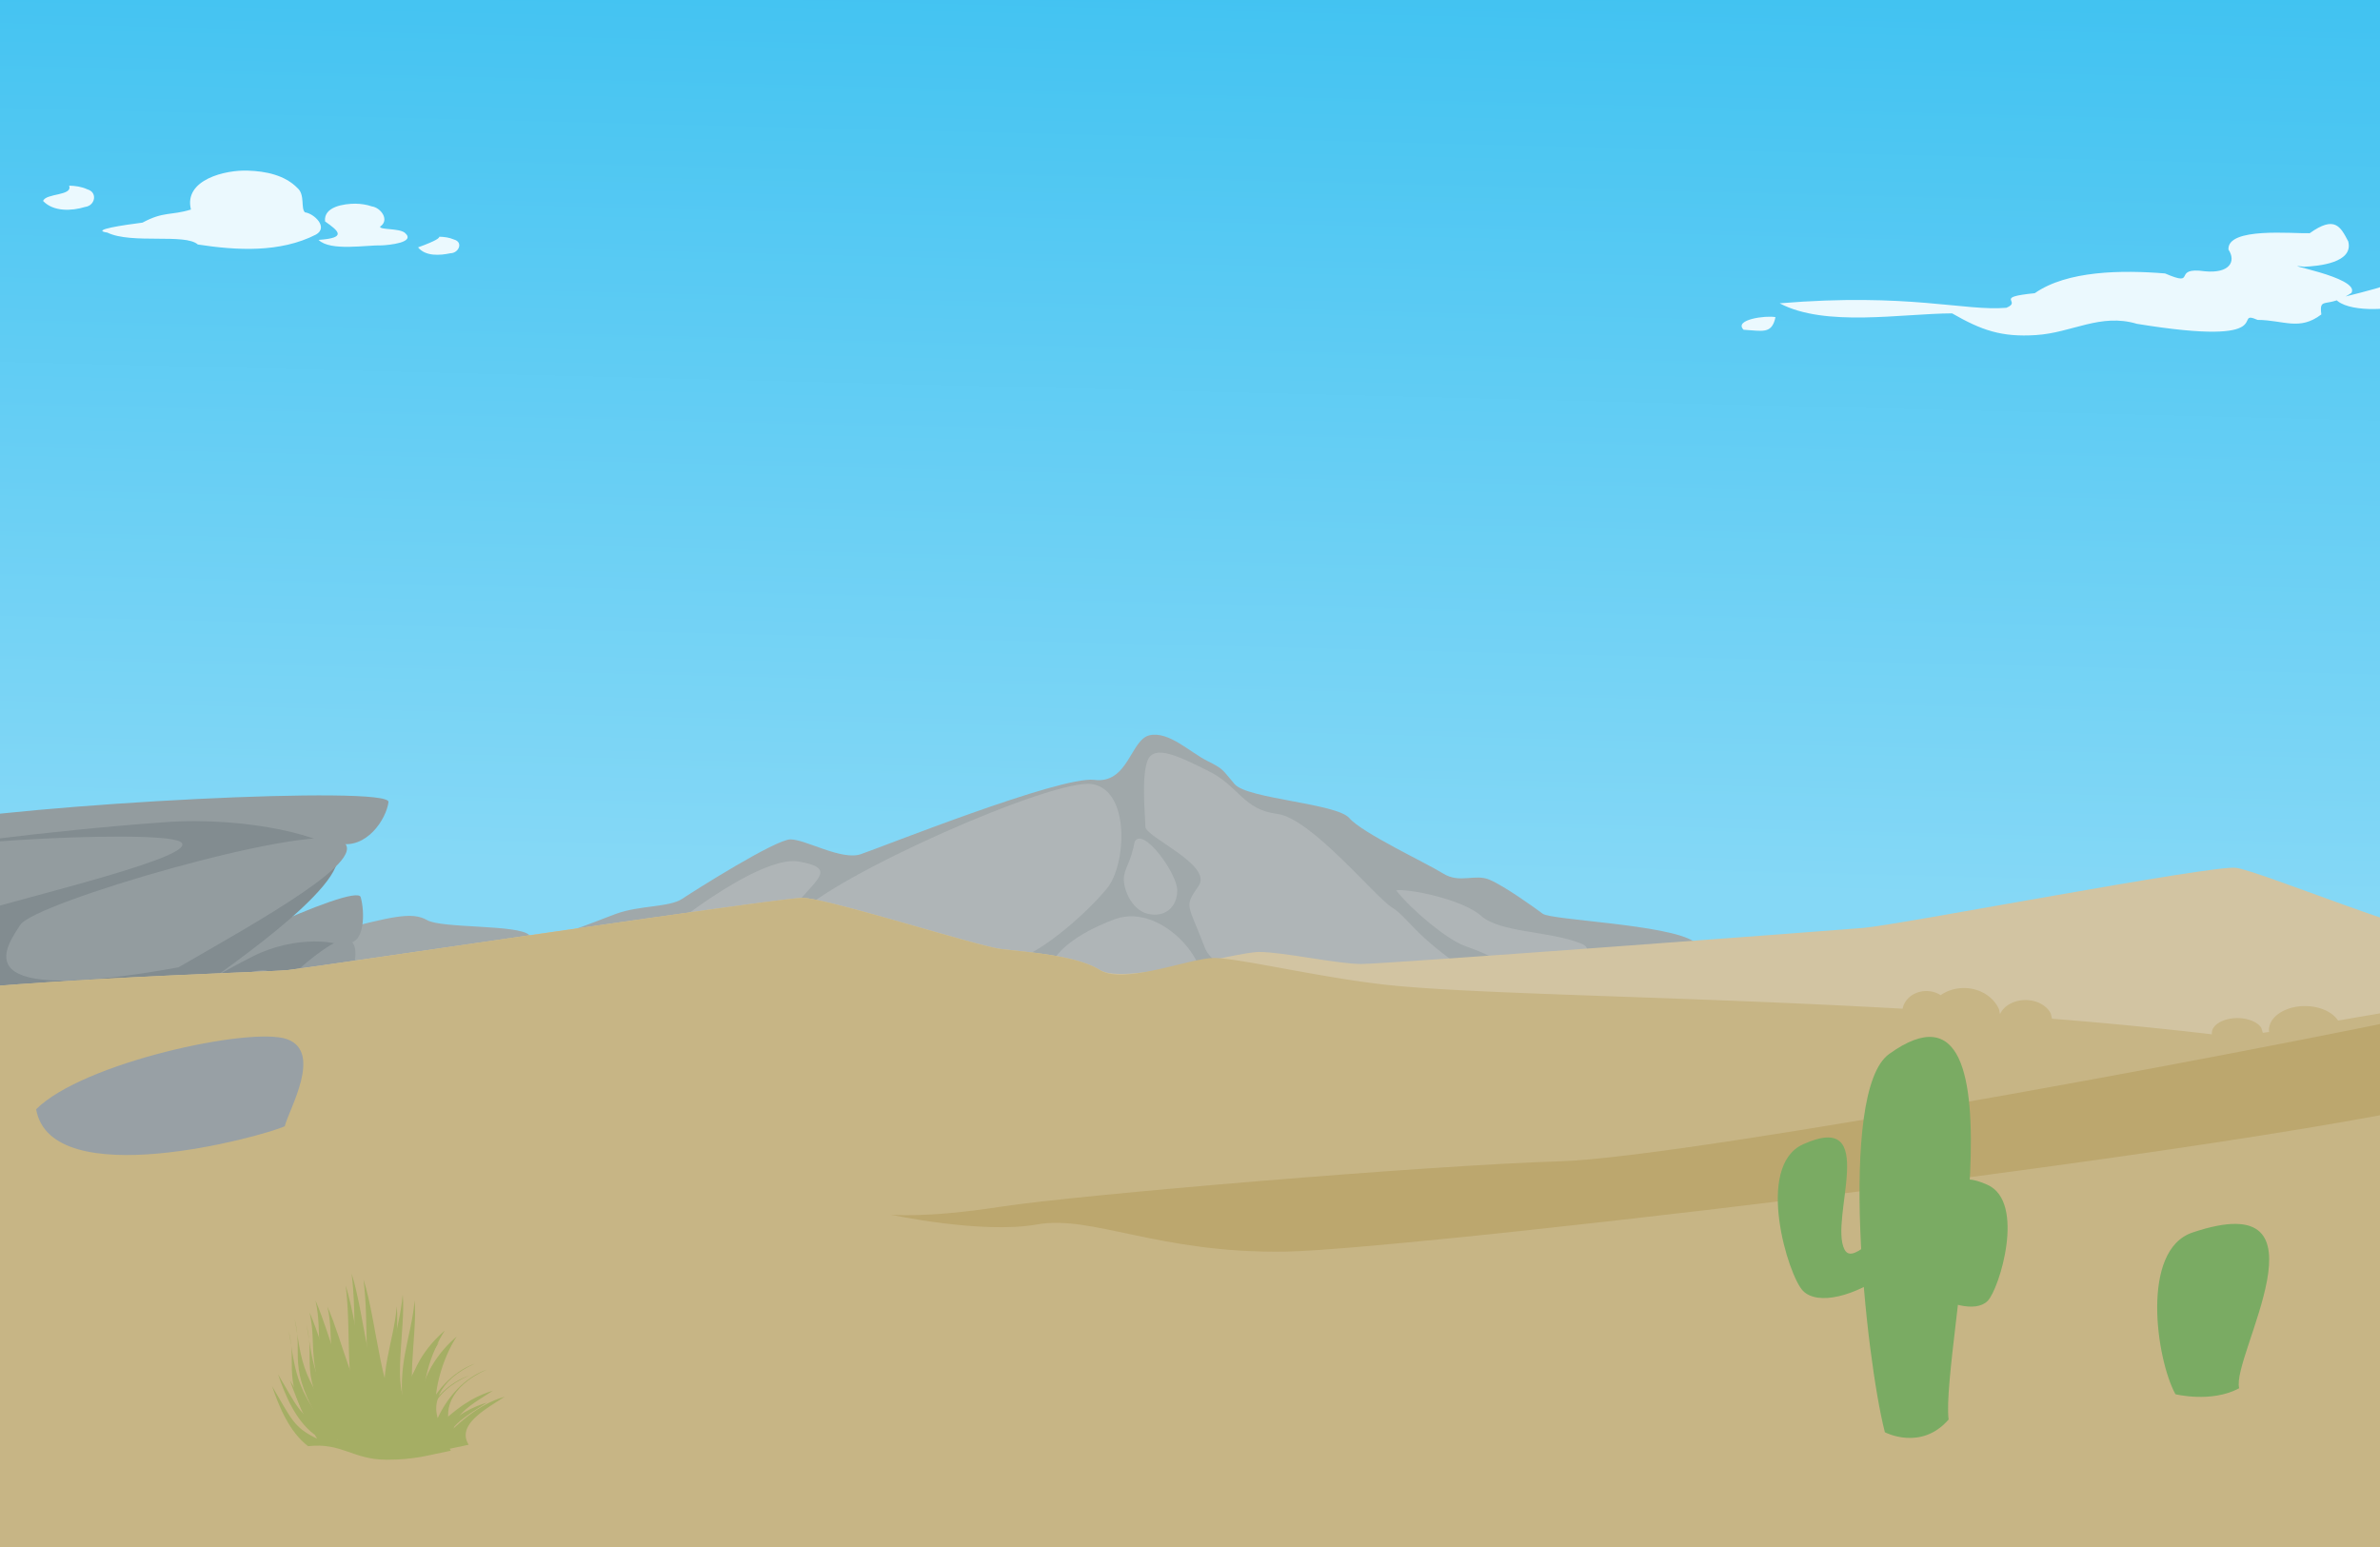 <?xml version="1.0" encoding="UTF-8" standalone="no"?>
<!-- Created with Inkscape (http://www.inkscape.org/) -->

<svg
   xmlns:dc="http://purl.org/dc/elements/1.1/"
   xmlns:cc="http://creativecommons.org/ns#"
   xmlns:rdf="http://www.w3.org/1999/02/22-rdf-syntax-ns#"
   xmlns:svg="http://www.w3.org/2000/svg"
   xmlns="http://www.w3.org/2000/svg"
   xmlns:xlink="http://www.w3.org/1999/xlink"
   xmlns:sodipodi="http://sodipodi.sourceforge.net/DTD/sodipodi-0.dtd"
   xmlns:inkscape="http://www.inkscape.org/namespaces/inkscape"
   width="800"
   height="520"
   viewBox="0 0 800 520"
   id="svg2"
   version="1.1"
   inkscape:version="0.91 r13725"
   sodipodi:docname="desert_scene.svg">
  <rect x="0" y="0" width="800" height="520" fill="#333333" stroke="none"/>
  <defs
     id="defs4">
    <linearGradient
       inkscape:collect="always"
       id="linearGradient10146">
      <stop
         style="stop-color:#3cc1f1;stop-opacity:1"
         offset="0"
         id="stop10148" />
      <stop
         style="stop-color:#85d8f6;stop-opacity:1"
         offset="1"
         id="stop10150" />
    </linearGradient>
    <linearGradient
       inkscape:collect="always"
       xlink:href="#linearGradient10146"
       id="linearGradient10152"
       x1="550.533"
       y1="503.849"
       x2="542.452"
       y2="831.139"
       gradientUnits="userSpaceOnUse" />
  </defs>
  <sodipodi:namedview
     id="base"
     pagecolor="#ffffff"
     bordercolor="#666666"
     borderopacity="1.0"
     inkscape:pageopacity="0.0"
     inkscape:pageshadow="2"
     inkscape:zoom="0.7"
     inkscape:cx="382.94599"
     inkscape:cy="131.93497"
     inkscape:document-units="px"
     inkscape:current-layer="layer1"
     showgrid="false"
     units="px"
     inkscape:window-width="1880"
     inkscape:window-height="1060"
     inkscape:window-x="-3"
     inkscape:window-y="-3"
     inkscape:window-maximized="1"
     inkscape:snap-global="false" />
  <g
     inkscape:label="Calque 1"
     inkscape:groupmode="layer"
     id="layer1"
     transform="translate(0,-532.362)">
    <rect
       style="color:#000000;display:inline;overflow:visible;visibility:visible;opacity:1;fill:url(#linearGradient10152);fill-opacity:1;fill-rule:nonzero;stroke:none;stroke-width:0.5;stroke-linecap:round;stroke-linejoin:round;stroke-miterlimit:4;stroke-dasharray:none;stroke-dashoffset:0;stroke-opacity:1;marker:none;enable-background:accumulate"
       id="rect9560"
       width="887.924"
       height="442.447"
       x="-64.65"
       y="495.768"
       ry="5.975" />
    <g
       id="g10401">
      <path
         inkscape:connector-curvature="0"
         id="path10352"
         d="m 110.714,845.934 c 21.429,-5.714 27.857,-7.143 32.857,-4.286 5,2.857 30.714,1.429 34.286,5 3.571,3.571 21.429,-4.286 29.286,-7.143 7.857,-2.857 17.857,-2.143 22.143,-5 4.286,-2.857 31.429,-20 36.429,-20 5,0 17.143,7.143 23.571,5 6.429,-2.143 67.143,-26.429 78.571,-25 11.429,1.429 12.143,-13.571 18.571,-15 6.429,-1.429 13.571,5.714 19.286,8.571 5.714,2.857 5,2.857 9.286,7.857 4.286,5 34.286,6.429 38.571,11.429 4.286,5 25.714,15 31.429,18.571 5.714,3.571 10.714,0 15.714,2.143 5,2.143 15,9.286 17.857,11.429 2.857,2.143 42.143,3.571 50.714,9.286 8.571,5.714 35.714,10 35.714,10 L 410.714,891.648 118.571,873.791 Z"
         style="fill:#a0a8aa;fill-rule:evenodd;stroke:none;stroke-width:1px;stroke-linecap:butt;stroke-linejoin:miter;stroke-opacity:1;fill-opacity:1" />
      <path
         sodipodi:nodetypes="csssc"
         inkscape:connector-curvature="0"
         id="path10363-6"
         d="m 209.745,858.362 c 12.143,-13.571 45.714,-38.571 58.571,-36.429 12.857,2.143 6.429,5.714 -10e-6,13.571 -6.429,7.857 -9.286,22.857 -19.286,25.714 -10,2.857 -35.714,16.429 -39.286,-2.857 z"
         style="fill:#afb5b7;fill-opacity:1;fill-rule:evenodd;stroke:none;stroke-width:1px;stroke-linecap:butt;stroke-linejoin:miter;stroke-opacity:1" />
      <path
         sodipodi:nodetypes="csssc"
         inkscape:connector-curvature="0"
         id="path10363"
         d="M 267.857,840.219 C 280,826.648 354.286,793.791 367.143,795.934 c 12.857,2.143 11.429,27.143 5,35 -6.429,7.857 -21.429,21.429 -31.429,24.286 -10,2.857 -69.286,4.286 -72.857,-15 z"
         style="fill:#afb5b7;fill-opacity:1;fill-rule:evenodd;stroke:none;stroke-width:1px;stroke-linecap:butt;stroke-linejoin:miter;stroke-opacity:1" />
      <path
         sodipodi:nodetypes="cscc"
         inkscape:connector-curvature="0"
         id="path10363-6-0"
         d="m 374.86,841.275 c 16.429,-5.714 34.286,17.143 27.857,25 -6.429,7.857 -8.571,2.857 -18.571,5.714 -39.407,2.215 -41.791,-18.602 -9.286,-30.714 z"
         style="fill:#afb5b7;fill-opacity:1;fill-rule:evenodd;stroke:none;stroke-width:1px;stroke-linecap:butt;stroke-linejoin:miter;stroke-opacity:1" />
      <path
         inkscape:connector-curvature="0"
         id="path10395"
         d="m 381.429,815.219 c -1.429,7.143 -2.857,7.857 -3.571,11.429 -0.714,3.571 2.143,11.429 7.857,12.857 5.714,1.429 10,-2.143 10,-7.857 0,-5.714 -11.429,-21.429 -14.286,-16.429 z"
         style="fill:#afb5b7;fill-rule:evenodd;stroke:none;stroke-width:1px;stroke-linecap:butt;stroke-linejoin:miter;stroke-opacity:1;fill-opacity:1" />
      <path
         sodipodi:nodetypes="csssssssc"
         inkscape:connector-curvature="0"
         id="path10397"
         d="M 494.286,859.505 C 475,846.648 473.571,840.934 467.857,837.362 c -5.714,-3.571 -27.143,-30 -38.571,-31.429 -11.429,-1.429 -12.857,-9.286 -22.857,-14.286 -10,-5 -18.571,-9.286 -20.714,-3.571 C 383.571,793.791 385,806.648 385,810.219 c 0,3.571 22.857,12.857 17.857,20 -5,7.143 -3.571,5.714 2.143,20.714 5.714,15 67.857,25 89.286,8.571 z"
         style="fill:#afb5b7;fill-opacity:1;fill-rule:evenodd;stroke:none;stroke-width:1px;stroke-linecap:butt;stroke-linejoin:miter;stroke-opacity:1" />
      <path
         inkscape:connector-curvature="0"
         id="path10399"
         d="m 469.286,831.648 c 5.714,7.143 17.143,16.429 22.857,18.571 5.714,2.143 12.143,4.286 12.857,7.857 0.714,3.571 37.143,-4.286 26.429,-8.571 -10.714,-4.286 -27.143,-3.571 -33.571,-9.286 -6.429,-5.714 -25,-9.286 -28.571,-8.571 z"
         style="fill:#afb5b7;fill-rule:evenodd;stroke:none;stroke-width:1px;stroke-linecap:butt;stroke-linejoin:miter;stroke-opacity:1;fill-opacity:1" />
    </g>
    <g
       id="g10216"
       transform="matrix(0.544,0,0,0.936,248.913,56.603)">
      <path
         sodipodi:nodetypes="csssc"
         inkscape:connector-curvature="0"
         id="path9521-5"
         d="m -382.019,870.146 c 35.709,-15.864 144.68,-45.094 147.325,-39.681 2.645,5.413 2.551,16.635 -7.839,16.398 -25.022,-0.57 -97.963,16.642 -120.606,27.759 -22.643,11.117 -18.88,-4.476 -18.88,-4.476 z"
         style="fill:#939c9f;fill-opacity:1;fill-rule:evenodd;stroke:none;stroke-width:0.878px;stroke-linecap:butt;stroke-linejoin:miter;stroke-opacity:1" />
      <path
         sodipodi:nodetypes="ssccsccss"
         inkscape:connector-curvature="0"
         id="path9523-3"
         d="m -301.719,851.846 c -34.03,10.087 -72.927,24.556 -81.447,28.977 -6.428,3.335 2.101,12.001 16.09,20.435 0.813,3.152 2.925,6.754 7.182,10.677 15.494,5.348 48.767,19.926 47.924,13.894 -0.143,-1.023 -1.569,-2.876 -3.83,-5.214 4.595,0.549 54.811,-18.134 58.307,-18.875 0.587,-2.428 27.972,-42.651 16.126,-52.115 -4.692,-3.749 -33.884,-5.625 -60.351,2.221 z"
         style="fill:#828c90;fill-opacity:1;fill-rule:evenodd;stroke:none;stroke-width:1px;stroke-linecap:butt;stroke-linejoin:miter;stroke-opacity:1" />
      <path
         sodipodi:nodetypes="cssc"
         inkscape:connector-curvature="0"
         id="path9519-5"
         d="m -268.51,896.715 c 15.978,-19.723 40.683,-48.262 26.135,-50.962 -14.548,-2.701 -84.391,40.07 -84.479,48.097 -0.088,8.026 -2.989,29.994 58.344,2.866 z"
         style="fill:#939c9f;fill-opacity:1;fill-rule:evenodd;stroke:none;stroke-width:1px;stroke-linecap:butt;stroke-linejoin:miter;stroke-opacity:1" />
      <path
         sodipodi:nodetypes="cssc"
         inkscape:connector-curvature="0"
         id="path9519-6-6"
         d="m -347.458,895.314 c 19.073,-11.945 65.078,-35.854 54.675,-38.439 -10.403,-2.585 -96.594,21.185 -94.618,27.841 1.202,4.05 11.045,16.538 39.944,10.598 z"
         style="fill:#939c9f;fill-opacity:1;fill-rule:evenodd;stroke:none;stroke-width:1px;stroke-linecap:butt;stroke-linejoin:miter;stroke-opacity:1" />
    </g>
    <path
       style="fill:#939c9f;fill-opacity:1;fill-rule:evenodd;stroke:none;stroke-width:0.878px;stroke-linecap:butt;stroke-linejoin:miter;stroke-opacity:1"
       d="m -31.162,810.021 c 42.863,-7.829 162.43,-13.688 161.745,-8.074 -0.685,5.614 -7.347,16.144 -16.975,13.861 -23.189,-5.5 -101.844,-3.791 -129.642,2.168 -27.799,5.959 -15.127,-7.954 -15.127,-7.954 z"
       id="path9521"
       inkscape:connector-curvature="0"
       sodipodi:nodetypes="csssc" />
    <path
       style="fill:#828c90;fill-opacity:1;fill-rule:evenodd;stroke:none;stroke-width:1px;stroke-linecap:butt;stroke-linejoin:miter;stroke-opacity:1"
       d="m 55.048,808.749 c -37.901,2.731 -82.943,8.616 -93.543,11.081 -7.997,1.86 -5.055,11.699 3.154,22.403 -1.083,3.124 -1.207,6.93 0.497,11.462 11.433,8.102 34.172,28.407 36.913,22.57 0.465,-0.99 0.21,-3.015 -0.546,-5.661 3.998,1.428 62.15,-6.173 65.871,-6.176 1.974,-2.166 51.283,-34.546 45.691,-45.794 -2.215,-4.455 -28.559,-12.01 -58.037,-9.886 z"
       id="path9523"
       inkscape:connector-curvature="0"
       sodipodi:nodetypes="ssccsccss" />
    <path
       style="fill:#939c9f;fill-opacity:1;fill-rule:evenodd;stroke:none;stroke-width:1px;stroke-linecap:butt;stroke-linejoin:miter;stroke-opacity:1"
       d="M 59.982,857.518 C 86.558,842.146 126.501,820.219 114.406,814.794 102.312,809.369 11.597,835.72 6.812,843.248 c -4.784,7.528 -20.381,27.604 53.17,14.27 z"
       id="path9519"
       inkscape:connector-curvature="0"
       sodipodi:nodetypes="cssc" />
    <path
       style="fill:#939c9f;fill-opacity:1;fill-rule:evenodd;stroke:none;stroke-width:1px;stroke-linecap:butt;stroke-linejoin:miter;stroke-opacity:1"
       d="m -13.416,840.538 c 24.928,-7.446 82.183,-20.795 73.918,-25.289 -8.266,-4.494 -103.218,0.751 -105.26,7.401 -1.243,4.046 0.695,17.738 31.342,17.888 z"
       id="path9519-6"
       inkscape:connector-curvature="0"
       sodipodi:nodetypes="cssc" />
    <path
       style="fill:#d2c4a2;fill-opacity:1;fill-rule:evenodd;stroke:none;stroke-width:1px;stroke-linecap:butt;stroke-linejoin:miter;stroke-opacity:1"
       d="m -67.68,871.545 c 54.548,-10.102 155.563,-12.122 164.655,-13.132 9.091,-1.01 164.655,-24.244 172.736,-24.244 8.081,0 58.589,16.162 66.67,17.173 8.081,1.01 25.254,2.02 33.335,7.071 8.081,5.051 45.457,-6.061 53.538,-6.061 8.081,0 26.264,4.041 34.345,4.041 8.081,0 156.574,-11.112 168.695,-12.122 12.122,-1.01 117.178,-21.213 125.259,-20.203 8.081,1.01 63.64,24.244 76.772,24.244 13.132,0 6.061,239.406 6.061,239.406 l -903.076,6.061 z"
       id="path9491-3"
       inkscape:connector-curvature="0"
       sodipodi:nodetypes="csssssssssccc" />
    <path
       style="fill:#c7b585;fill-opacity:1;fill-rule:evenodd;stroke:none;stroke-width:1px;stroke-linecap:butt;stroke-linejoin:miter;stroke-opacity:1"
       d="M 269.711 301.807 C 261.63 301.807 106.066 325.041 96.975 326.051 C 87.883 327.061 -13.131 329.082 -67.68 339.184 L -68.689 561.416 L 834.387 555.355 C 834.387 555.355 845.497 336.152 832.365 336.152 C 825.475 336.152 805.017 339.754 785.902 343.045 A 12.122 8.081 0 0 0 771.531 338.469 A 12.122 8.081 0 0 0 762.703 346.875 C 761.967 346.985 761.313 347.076 760.617 347.176 L 760.086 345.473 A 8.586 5.051 0 0 0 749.752 342.398 A 8.586 5.051 0 0 0 743.502 347.678 C 725.892 345.591 707.839 343.867 689.746 342.424 L 689.344 340.715 A 9.091 7.071 0 0 0 678.4 336.412 A 9.091 7.071 0 0 0 672.273 340.879 L 671.941 339.283 A 12.627 11.112 0 0 0 656.744 332.52 A 12.627 11.112 0 0 0 652.312 334.51 A 8.081 7.071 0 0 0 645.338 333.381 A 8.081 7.071 0 0 0 639.541 339.062 C 564.93 334.89 496.783 334.275 466.691 331.102 C 444.751 328.788 416.183 322.01 408.102 322.01 C 400.02 322.01 377.798 331.102 369.717 326.051 C 361.636 321 344.462 319.991 336.381 318.98 C 328.3 317.97 277.792 301.807 269.711 301.807 z "
       id="path9491"
       transform="translate(0,532.362)" />
    <path
       style="fill:#bca76e;fill-opacity:1;fill-rule:evenodd;stroke:none;stroke-width:1px;stroke-linecap:butt;stroke-linejoin:miter;stroke-opacity:1"
       d="m 841.571,867.791 c -64.286,14.592 -273,53.603 -317.286,54.929 -44.286,1.327 -162.143,11.276 -187.857,15.255 -25.714,3.98 -37.143,2.653 -37.143,2.653 0,0 30.714,6.633 49.286,3.316 18.571,-3.316 40.714,9.796 83.571,9.133 42.857,-0.663 383,-40.541 413,-57.123 30,-16.582 -3.571,-28.164 -3.571,-28.164 z"
       id="path10288"
       inkscape:connector-curvature="0"
       sodipodi:nodetypes="csscsssc" />
    <path
       style="fill:#98a0a5;fill-opacity:1;fill-rule:evenodd;stroke:none;stroke-width:1px;stroke-linecap:butt;stroke-linejoin:miter;stroke-opacity:1"
       d="m 12.143,905.219 c 15.714,-15.714 72.143,-27.857 84.286,-23.571 12.143,4.286 0.714,23.571 -0.714,29.286 -7.857,3.571 -78.571,22.857 -83.571,-5.714 z"
       id="path9556"
       inkscape:connector-curvature="0" />
    <path
       style="color:#000000;display:inline;overflow:visible;visibility:visible;opacity:1;fill:#ebf9fe;fill-opacity:1;fill-rule:nonzero;stroke:none;stroke-width:0.5;stroke-linecap:round;stroke-linejoin:round;stroke-miterlimit:4;stroke-dasharray:none;stroke-dashoffset:0;stroke-opacity:1;marker:none;enable-background:accumulate"
       d="m 83.371,589.716 c -7.518,-0.32 -21.7,3.013 -19.188,13.078 -6.854,2.104 -9.052,0.533 -16.295,4.399 -6.006,0.778 -17.899,2.454 -11.795,3.357 8.133,3.946 26.168,0.185 30.413,4 13.056,1.997 27.619,2.835 39.704,-3.34 4.272,-2.443 -0.645,-7.073 -3.683,-7.47 -1.505,-1.196 0.071,-5.934 -2.52,-8.154 -4.255,-4.387 -10.758,-5.688 -16.637,-5.87 z m -60.143,5.049 c 1.346,3.487 -7.861,2.488 -8.739,5.161 3.525,3.665 9.594,3.379 14.122,1.992 3.396,-0.411 4.277,-4.93 0.761,-5.906 -1.913,-0.891 -4.05,-1.208 -6.144,-1.248 z m 96.254,6.061 c -3.762,0.004 -10.772,0.943 -10.221,5.961 4.662,3.29 7.425,5.554 -2.18,6.212 3.989,3.915 16.055,1.69 21.29,1.841 2.091,-0.104 11.666,-0.897 7.68,-4.256 -2.033,-1.569 -8.339,-0.892 -8.301,-2.031 3.356,-2.209 0.261,-6.409 -2.781,-6.823 -1.762,-0.607 -3.629,-0.874 -5.488,-0.904 z m 28.199,11.111 c -0.09,0.437 -0.693,1.218 -7.154,3.576 2.511,3.081 7.361,2.73 10.893,1.969 2.791,-0.029 4.387,-3.737 1.175,-4.609 -1.542,-0.672 -3.244,-0.906 -4.914,-0.936 z"
       id="path10154"
       inkscape:connector-curvature="0"
       sodipodi:nodetypes="ccccccccccccccccccccccccccc" />
    <path
       style="color:#000000;display:inline;overflow:visible;visibility:visible;opacity:1;fill:#ebf9fe;fill-opacity:1;fill-rule:nonzero;stroke:none;stroke-width:0.5;stroke-linecap:round;stroke-linejoin:round;stroke-miterlimit:4;stroke-dasharray:none;stroke-dashoffset:0;stroke-opacity:1;marker:none;enable-background:accumulate"
       d="m 776.373,610.754 c -5.638,0.199 -27.753,-2.133 -27.311,5.487 2.667,4.052 0.338,8.088 -7.895,7.314 -11.584,-1.648 -2.155,5.551 -13.417,0.724 -14.505,-1.189 -32.929,-0.976 -43.793,6.638 -14.228,1.424 -4.026,2.632 -9.529,4.899 -14.003,1.225 -32.789,-5.11 -76.226,-1.499 15.334,8.116 41.066,3.438 57.972,3.381 9.863,5.665 16.561,8.046 28.154,7.296 12.144,-0.757 21.641,-7.467 33.98,-3.781 49.4,8.059 31.512,-5.239 40.552,-1.322 8.801,0.069 14.063,3.771 21.419,-1.832 -0.82,-6.384 1.823,-1.674 10.113,-7.228 3.223,-5.362 -26.423,-10.124 -15.915,-8.801 4.996,-0.226 16.688,-1.336 14.853,-8.519 -2.616,-4.963 -4.493,-8.803 -12.957,-2.756 z m 24.933,17.346 c 0.807,0.384 -2.858,1.432 -16.268,4.768 3.717,4.441 18.177,3.905 23.081,1.812 4.885,-2.437 1.575,-9.342 -1.786,-8.917 -0.829,-0.117 -4.19,2.347 -5.027,2.337 z M 596.801,638.966 c -3.268,-0.638 -14.121,0.806 -10.722,4.237 6.238,0.331 9.493,1.651 10.722,-4.237 z"
       id="path10170"
       inkscape:connector-curvature="0"
       sodipodi:nodetypes="cccccccccccccccccccccccc" />
    <path
       style="fill:#a5ae64;fill-rule:evenodd;stroke:none;stroke-width:1px;stroke-linecap:butt;stroke-linejoin:miter;stroke-opacity:1;fill-opacity:1"
       d="m 93.439,994.278 c 6.675,11.25 7.175,13.818 15.152,17.678 -12.805,-20.464 -6.361,-24.275 -9.596,-36.366 2.392,11.597 1.055,19.985 16.668,36.871 -11.712,-28.201 -6.825,-30.051 -9.596,-42.932 5.816,13.622 7.944,28.054 16.162,36.871 -4.401,-17.353 -2.074,-29.826 -4.041,-45.962 4.714,14.816 6.091,42.879 13.637,44.952 -2.67,-16.139 2.48,-25.467 3.536,-37.881 1.099,11.085 -3.859,32.266 2.02,37.376 -1.052,-11.153 6.614,-20.66 12.122,-25.254 -4.561,6.9 -8.659,19.549 -6.566,27.779 4.408,-9.579 10.996,-14.665 16.668,-16.667 -12.721,5.724 -14.905,14.479 -11.617,20.203 7.985,-7.585 13.482,-9.844 17.678,-11.112 -6.301,4.149 -16.364,9.378 -12.122,16.162 -7.216,1.399 -12.019,3.078 -21.718,3.03 -11.331,-0.055 -14.896,-5.83 -26.264,-4.546 -6.223,-4.774 -9.637,-12.936 -12.122,-20.203 z"
       id="path10231"
       inkscape:connector-curvature="0"
       sodipodi:nodetypes="ccccccccccccccccscc" />
    <path
       style="fill:#a5ae64;fill-opacity:1;fill-rule:evenodd;stroke:none;stroke-width:1px;stroke-linecap:butt;stroke-linejoin:miter;stroke-opacity:1"
       d="m 97.439,996.278 c 6.675,11.25 7.175,13.818 15.152,17.678 -12.805,-20.464 -6.361,-24.275 -9.596,-36.366 2.392,11.597 1.055,19.985 16.668,36.871 -11.712,-28.201 -6.825,-30.051 -9.596,-42.932 5.816,13.622 7.944,28.054 16.162,36.871 -4.401,-17.353 -2.074,-29.826 -4.041,-45.962 4.714,14.816 6.091,42.879 13.637,44.952 -2.67,-16.139 2.48,-25.467 3.536,-37.881 1.099,11.085 -3.859,32.266 2.02,37.376 -1.052,-11.153 6.614,-20.66 12.122,-25.254 -4.561,6.9 -8.659,19.549 -6.566,27.779 4.408,-9.579 10.996,-14.665 16.668,-16.667 -12.721,5.724 -14.905,14.479 -11.617,20.203 7.985,-7.585 13.482,-9.844 17.678,-11.112 -6.301,4.149 -16.364,9.378 -12.122,16.163 -7.216,1.399 -12.019,3.078 -21.718,3.03 -11.331,-0.055 -14.896,-5.83 -26.264,-4.546 -6.223,-4.774 -9.637,-12.936 -12.122,-20.203 z"
       id="path10231-2"
       inkscape:connector-curvature="0"
       sodipodi:nodetypes="ccccccccccccccccscc" />
    <path
       style="fill:#a5ae64;fill-opacity:1;fill-rule:evenodd;stroke:none;stroke-width:1px;stroke-linecap:butt;stroke-linejoin:miter;stroke-opacity:1"
       d="m 91.439,998.278 c 6.675,11.25 7.175,13.818 15.152,17.678 -12.805,-20.464 -6.361,-24.275 -9.596,-36.366 2.392,11.597 1.055,19.985 16.668,36.871 -11.712,-28.201 -6.825,-30.051 -9.596,-42.932 5.816,13.622 7.944,28.054 16.162,36.871 -4.401,-17.353 -2.074,-29.826 -4.041,-45.962 4.714,14.816 6.091,42.879 13.637,44.952 -2.67,-16.139 2.48,-25.467 3.536,-37.881 1.099,11.085 -3.859,32.266 2.02,37.376 -1.052,-11.153 6.614,-20.66 12.122,-25.254 -4.561,6.9 -8.659,19.549 -6.566,27.779 4.408,-9.579 10.996,-14.665 16.668,-16.667 -12.721,5.724 -14.905,14.479 -11.617,20.203 7.985,-7.585 13.482,-9.844 17.678,-11.112 -6.301,4.149 -16.364,9.378 -12.122,16.163 -7.216,1.399 -12.019,3.078 -21.718,3.03 -11.331,-0.055 -14.896,-5.83 -26.264,-4.546 -6.223,-4.774 -9.637,-12.936 -12.122,-20.203 z"
       id="path10231-9"
       inkscape:connector-curvature="0"
       sodipodi:nodetypes="ccccccccccccccccscc" />
    <path
       style="fill:#7aab63;fill-opacity:1;fill-rule:evenodd;stroke:none;stroke-width:1px;stroke-linecap:butt;stroke-linejoin:miter;stroke-opacity:1"
       d="m 634.286,960.219 c -10.714,7.857 -23.214,11.071 -28.214,6.071 -5,-5 -16.311,-41.912 0,-49.286 26.071,-11.786 8.637,25.127 13.929,35.357 3.156,6.102 13.324,-10.016 17.857,-5.714 3.393,3.22 -3.571,13.571 -3.571,13.571 z"
       id="path10256"
       inkscape:connector-curvature="0"
       sodipodi:nodetypes="cssssc" />
    <path
       style="fill:#7aab63;fill-opacity:1;fill-rule:evenodd;stroke:none;stroke-width:1px;stroke-linecap:butt;stroke-linejoin:miter;stroke-opacity:1"
       d="m 645.747,964.859 c 8.486,6.223 18.386,8.769 22.346,4.809 3.96,-3.96 12.918,-33.195 0,-39.035 -20.649,-9.334 -6.841,19.901 -11.032,28.003 -2.5,4.833 -10.553,-7.933 -14.143,-4.526 -2.687,2.55 2.829,10.749 2.829,10.749 z"
       id="path10256-1"
       inkscape:connector-curvature="0"
       sodipodi:nodetypes="cssssc" />
    <path
       style="fill:#7aab63;fill-rule:evenodd;stroke:none;stroke-width:1px;stroke-linecap:butt;stroke-linejoin:miter;stroke-opacity:1;fill-opacity:1"
       d="M 633.571,1013.791 C 627.143,988.791 617.464,899.24 635,886.648 c 48.792,-35.036 17.143,100.714 20,122.857 -9.286,10.714 -21.429,4.286 -21.429,4.286 z"
       id="path10254"
       inkscape:connector-curvature="0"
       sodipodi:nodetypes="cscc" />
    <path
       style="fill:#7aab63;fill-opacity:1;fill-rule:evenodd;stroke:none;stroke-width:1px;stroke-linecap:butt;stroke-linejoin:miter;stroke-opacity:1"
       d="m 731.236,1001.006 c -6.429,-11.753 -11.822,-48.424 5.714,-54.343 48.792,-16.471 12.857,41.919 15.714,52.329 -9.286,5.037 -21.429,2.015 -21.429,2.015 z"
       id="path10254-2"
       inkscape:connector-curvature="0"
       sodipodi:nodetypes="cscc" />
  </g>
</svg>
